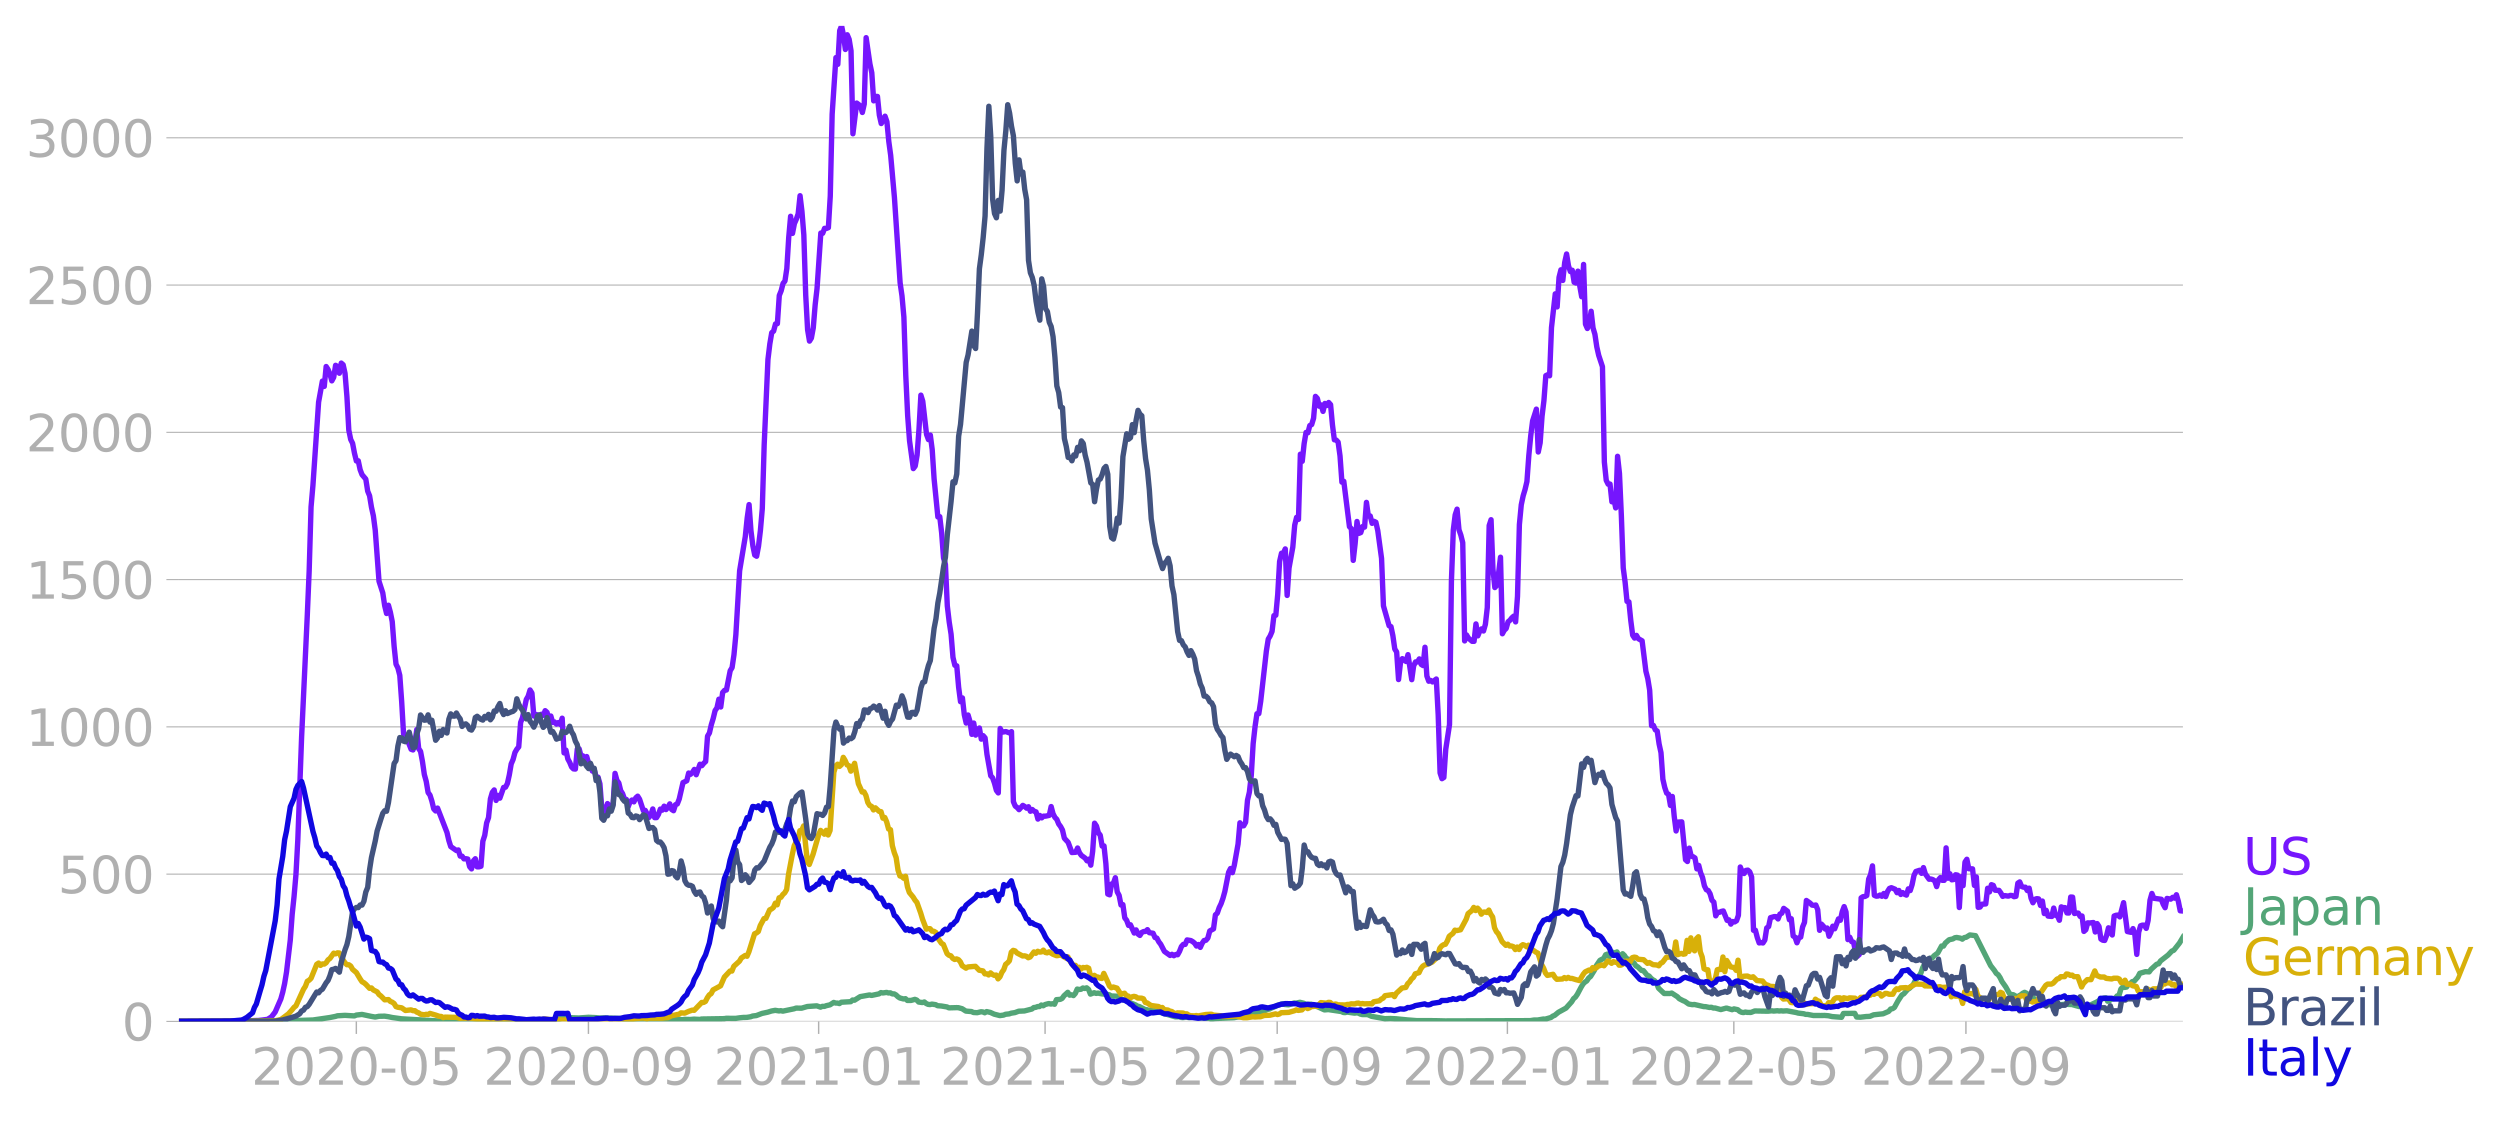 <svg xmlns="http://www.w3.org/2000/svg" xmlns:xlink="http://www.w3.org/1999/xlink" width="928.157" height="416.199" viewBox="0 0 696.117 312.149"><defs><style>*{stroke-linejoin:round;stroke-linecap:butt}</style></defs><g id="figure_1"><path id="patch_1" d="M0 312.15h696.117V0H0v312.15z" style="fill:none"/><g id="axes_1"><path id="patch_2" d="M49.83 284.4h558V7.2h-558v277.2z" style="fill:none"/><g id="matplotlib.axis_1"><g id="xtick_1"><g id="line2d_1"><defs><path id="m3fd4520342" d="M0 0v3.5" style="stroke:#b0b0b0;stroke-width:.4"/></defs><use xlink:href="#m3fd4520342" x="99.22" y="284.4" style="fill:#b0b0b0;stroke:#b0b0b0;stroke-width:.4"/></g><g id="text_1" style="fill:#b0b0b0" transform="matrix(.14 0 0 -.14 69.972 302.038)"><defs><path id="DejaVuSans-32" d="M1228 531h2203V0H469v531q359 372 979 998 621 627 780 809 303 340 423 576 121 236 121 464 0 372-261 606-261 235-680 235-297 0-627-103-329-103-704-313v638q381 153 712 231 332 78 607 78 725 0 1156-363 431-362 431-968 0-288-108-546-107-257-392-607-78-91-497-524-418-433-1181-1211z" transform="scale(.016)"/><path id="DejaVuSans-30" d="M2034 4250q-487 0-733-480-245-479-245-1442 0-959 245-1439 246-480 733-480 491 0 736 480 246 480 246 1439 0 963-246 1442-245 480-736 480zm0 500q785 0 1199-621 414-620 414-1801 0-1178-414-1799Q2819-91 2034-91q-784 0-1198 620-414 621-414 1799 0 1181 414 1801 414 621 1198 621z" transform="scale(.016)"/><path id="DejaVuSans-2d" d="M313 2009h1684v-512H313v512z" transform="scale(.016)"/><path id="DejaVuSans-35" d="M691 4666h2478v-532H1269V2991q137 47 274 70 138 23 276 23 781 0 1237-428 457-428 457-1159 0-753-469-1171Q2575-91 1722-91q-294 0-599 50Q819 9 494 109v635q281-153 581-228t634-75q541 0 856 284 316 284 316 772 0 487-316 771-315 285-856 285-253 0-505-56-251-56-513-175v2344z" transform="scale(.016)"/></defs><use xlink:href="#DejaVuSans-32"/><use xlink:href="#DejaVuSans-30" x="63.623"/><use xlink:href="#DejaVuSans-32" x="127.246"/><use xlink:href="#DejaVuSans-30" x="190.869"/><use xlink:href="#DejaVuSans-2d" x="254.492"/><use xlink:href="#DejaVuSans-30" x="290.576"/><use xlink:href="#DejaVuSans-35" x="354.199"/></g></g><g id="xtick_2"><use xlink:href="#m3fd4520342" id="line2d_2" x="163.847" y="284.4" style="fill:#b0b0b0;stroke:#b0b0b0;stroke-width:.4"/><g id="text_2" style="fill:#b0b0b0" transform="matrix(.14 0 0 -.14 134.599 302.038)"><defs><path id="DejaVuSans-39" d="M703 97v575q238-113 481-172 244-59 479-59 625 0 954 420 330 420 377 1277-181-269-460-413-278-144-615-144-700 0-1108 423-408 424-408 1159 0 718 425 1152 425 435 1131 435 810 0 1236-621 427-620 427-1801 0-1103-524-1761Q2575-91 1691-91q-238 0-482 47Q966 3 703 97zm1256 1978q425 0 673 290 249 291 249 798 0 503-249 795-248 292-673 292t-673-292q-248-292-248-795 0-507 248-798 248-290 673-290z" transform="scale(.016)"/></defs><use xlink:href="#DejaVuSans-32"/><use xlink:href="#DejaVuSans-30" x="63.623"/><use xlink:href="#DejaVuSans-32" x="127.246"/><use xlink:href="#DejaVuSans-30" x="190.869"/><use xlink:href="#DejaVuSans-2d" x="254.492"/><use xlink:href="#DejaVuSans-30" x="290.576"/><use xlink:href="#DejaVuSans-39" x="354.199"/></g></g><g id="xtick_3"><use xlink:href="#m3fd4520342" id="line2d_3" x="227.949" y="284.4" style="fill:#b0b0b0;stroke:#b0b0b0;stroke-width:.4"/><g id="text_3" style="fill:#b0b0b0" transform="matrix(.14 0 0 -.14 198.7 302.038)"><defs><path id="DejaVuSans-31" d="M794 531h1031v3560L703 3866v575l1116 225h631V531h1031V0H794v531z" transform="scale(.016)"/></defs><use xlink:href="#DejaVuSans-32"/><use xlink:href="#DejaVuSans-30" x="63.623"/><use xlink:href="#DejaVuSans-32" x="127.246"/><use xlink:href="#DejaVuSans-31" x="190.869"/><use xlink:href="#DejaVuSans-2d" x="254.492"/><use xlink:href="#DejaVuSans-30" x="290.576"/><use xlink:href="#DejaVuSans-31" x="354.199"/></g></g><g id="xtick_4"><use xlink:href="#m3fd4520342" id="line2d_4" x="290.999" y="284.4" style="fill:#b0b0b0;stroke:#b0b0b0;stroke-width:.4"/><g id="text_4" style="fill:#b0b0b0" transform="matrix(.14 0 0 -.14 261.752 302.038)"><use xlink:href="#DejaVuSans-32"/><use xlink:href="#DejaVuSans-30" x="63.623"/><use xlink:href="#DejaVuSans-32" x="127.246"/><use xlink:href="#DejaVuSans-31" x="190.869"/><use xlink:href="#DejaVuSans-2d" x="254.492"/><use xlink:href="#DejaVuSans-30" x="290.576"/><use xlink:href="#DejaVuSans-35" x="354.199"/></g></g><g id="xtick_5"><use xlink:href="#m3fd4520342" id="line2d_5" x="355.627" y="284.4" style="fill:#b0b0b0;stroke:#b0b0b0;stroke-width:.4"/><g id="text_5" style="fill:#b0b0b0" transform="matrix(.14 0 0 -.14 326.379 302.038)"><use xlink:href="#DejaVuSans-32"/><use xlink:href="#DejaVuSans-30" x="63.623"/><use xlink:href="#DejaVuSans-32" x="127.246"/><use xlink:href="#DejaVuSans-31" x="190.869"/><use xlink:href="#DejaVuSans-2d" x="254.492"/><use xlink:href="#DejaVuSans-30" x="290.576"/><use xlink:href="#DejaVuSans-39" x="354.199"/></g></g><g id="xtick_6"><use xlink:href="#m3fd4520342" id="line2d_6" x="419.728" y="284.4" style="fill:#b0b0b0;stroke:#b0b0b0;stroke-width:.4"/><g id="text_6" style="fill:#b0b0b0" transform="matrix(.14 0 0 -.14 390.48 302.038)"><use xlink:href="#DejaVuSans-32"/><use xlink:href="#DejaVuSans-30" x="63.623"/><use xlink:href="#DejaVuSans-32" x="127.246"/><use xlink:href="#DejaVuSans-32" x="190.869"/><use xlink:href="#DejaVuSans-2d" x="254.492"/><use xlink:href="#DejaVuSans-30" x="290.576"/><use xlink:href="#DejaVuSans-31" x="354.199"/></g></g><g id="xtick_7"><use xlink:href="#m3fd4520342" id="line2d_7" x="482.779" y="284.4" style="fill:#b0b0b0;stroke:#b0b0b0;stroke-width:.4"/><g id="text_7" style="fill:#b0b0b0" transform="matrix(.14 0 0 -.14 453.531 302.038)"><use xlink:href="#DejaVuSans-32"/><use xlink:href="#DejaVuSans-30" x="63.623"/><use xlink:href="#DejaVuSans-32" x="127.246"/><use xlink:href="#DejaVuSans-32" x="190.869"/><use xlink:href="#DejaVuSans-2d" x="254.492"/><use xlink:href="#DejaVuSans-30" x="290.576"/><use xlink:href="#DejaVuSans-35" x="354.199"/></g></g><g id="xtick_8"><use xlink:href="#m3fd4520342" id="line2d_8" x="547.406" y="284.4" style="fill:#b0b0b0;stroke:#b0b0b0;stroke-width:.4"/><g id="text_8" style="fill:#b0b0b0" transform="matrix(.14 0 0 -.14 518.158 302.038)"><use xlink:href="#DejaVuSans-32"/><use xlink:href="#DejaVuSans-30" x="63.623"/><use xlink:href="#DejaVuSans-32" x="127.246"/><use xlink:href="#DejaVuSans-32" x="190.869"/><use xlink:href="#DejaVuSans-2d" x="254.492"/><use xlink:href="#DejaVuSans-30" x="290.576"/><use xlink:href="#DejaVuSans-39" x="354.199"/></g></g></g><g id="matplotlib.axis_2"><g id="ytick_1"><path id="line2d_9" d="M49.83 284.4h558" clip-path="url(#p63cc6d2c87)" style="fill:none;stroke:#b0b0b0;stroke-width:.3;stroke-linecap:square"/><g id="line2d_10"><defs><path id="m61174676a4" d="M0 0h-3.5" style="stroke:#b0b0b0;stroke-width:.3"/></defs><use xlink:href="#m61174676a4" x="49.83" y="284.4" style="fill:#b0b0b0;stroke:#b0b0b0;stroke-width:.3"/></g><use xlink:href="#DejaVuSans-30" id="text_9" style="fill:#b0b0b0" transform="matrix(.14 0 0 -.14 33.922 289.719)"/></g><g id="ytick_2"><path id="line2d_11" d="M49.83 243.394h558" clip-path="url(#p63cc6d2c87)" style="fill:none;stroke:#b0b0b0;stroke-width:.3;stroke-linecap:square"/><use xlink:href="#m61174676a4" id="line2d_12" x="49.83" y="243.394" style="fill:#b0b0b0;stroke:#b0b0b0;stroke-width:.3"/><g id="text_10" style="fill:#b0b0b0" transform="matrix(.14 0 0 -.14 16.108 248.713)"><use xlink:href="#DejaVuSans-35"/><use xlink:href="#DejaVuSans-30" x="63.623"/><use xlink:href="#DejaVuSans-30" x="127.246"/></g></g><g id="ytick_3"><path id="line2d_13" d="M49.83 202.388h558" clip-path="url(#p63cc6d2c87)" style="fill:none;stroke:#b0b0b0;stroke-width:.3;stroke-linecap:square"/><use xlink:href="#m61174676a4" id="line2d_14" x="49.83" y="202.388" style="fill:#b0b0b0;stroke:#b0b0b0;stroke-width:.3"/><g id="text_11" style="fill:#b0b0b0" transform="matrix(.14 0 0 -.14 7.2 207.707)"><use xlink:href="#DejaVuSans-31"/><use xlink:href="#DejaVuSans-30" x="63.623"/><use xlink:href="#DejaVuSans-30" x="127.246"/><use xlink:href="#DejaVuSans-30" x="190.869"/></g></g><g id="ytick_4"><path id="line2d_15" d="M49.83 161.382h558" clip-path="url(#p63cc6d2c87)" style="fill:none;stroke:#b0b0b0;stroke-width:.3;stroke-linecap:square"/><use xlink:href="#m61174676a4" id="line2d_16" x="49.83" y="161.382" style="fill:#b0b0b0;stroke:#b0b0b0;stroke-width:.3"/><g id="text_12" style="fill:#b0b0b0" transform="matrix(.14 0 0 -.14 7.2 166.701)"><use xlink:href="#DejaVuSans-31"/><use xlink:href="#DejaVuSans-35" x="63.623"/><use xlink:href="#DejaVuSans-30" x="127.246"/><use xlink:href="#DejaVuSans-30" x="190.869"/></g></g><g id="ytick_5"><path id="line2d_17" d="M49.83 120.376h558" clip-path="url(#p63cc6d2c87)" style="fill:none;stroke:#b0b0b0;stroke-width:.3;stroke-linecap:square"/><use xlink:href="#m61174676a4" id="line2d_18" x="49.83" y="120.376" style="fill:#b0b0b0;stroke:#b0b0b0;stroke-width:.3"/><g id="text_13" style="fill:#b0b0b0" transform="matrix(.14 0 0 -.14 7.2 125.695)"><use xlink:href="#DejaVuSans-32"/><use xlink:href="#DejaVuSans-30" x="63.623"/><use xlink:href="#DejaVuSans-30" x="127.246"/><use xlink:href="#DejaVuSans-30" x="190.869"/></g></g><g id="ytick_6"><path id="line2d_19" d="M49.83 79.37h558" clip-path="url(#p63cc6d2c87)" style="fill:none;stroke:#b0b0b0;stroke-width:.3;stroke-linecap:square"/><use xlink:href="#m61174676a4" id="line2d_20" x="49.83" y="79.37" style="fill:#b0b0b0;stroke:#b0b0b0;stroke-width:.3"/><g id="text_14" style="fill:#b0b0b0" transform="matrix(.14 0 0 -.14 7.2 84.69)"><use xlink:href="#DejaVuSans-32"/><use xlink:href="#DejaVuSans-35" x="63.623"/><use xlink:href="#DejaVuSans-30" x="127.246"/><use xlink:href="#DejaVuSans-30" x="190.869"/></g></g><g id="ytick_7"><path id="line2d_21" d="M49.83 38.364h558" clip-path="url(#p63cc6d2c87)" style="fill:none;stroke:#b0b0b0;stroke-width:.3;stroke-linecap:square"/><use xlink:href="#m61174676a4" id="line2d_22" x="49.83" y="38.364" style="fill:#b0b0b0;stroke:#b0b0b0;stroke-width:.3"/><g id="text_15" style="fill:#b0b0b0" transform="matrix(.14 0 0 -.14 7.2 43.683)"><defs><path id="DejaVuSans-33" d="M2597 2516q453-97 707-404 255-306 255-756 0-690-475-1069Q2609-91 1734-91q-293 0-604 58T488 141v609q262-153 574-231 313-78 654-78 593 0 904 234t311 681q0 413-289 645-289 233-804 233h-544v519h569q465 0 712 186t247 536q0 359-255 551-254 193-729 193-260 0-557-57-297-56-653-174v562q360 100 674 150t592 50q719 0 1137-327 419-326 419-882 0-388-222-655t-631-370z" transform="scale(.016)"/></defs><use xlink:href="#DejaVuSans-33"/><use xlink:href="#DejaVuSans-30" x="63.623"/><use xlink:href="#DejaVuSans-30" x="127.246"/><use xlink:href="#DejaVuSans-30" x="190.869"/></g></g></g><path id="line2d_23" d="m49.83 284.4 18.39-.082 2.627-.152 1.05-.012 1.052-.117 1.576-.211 1.05-.668 1.052-1.37 1.576-3.633.525-1.874.526-2.414.525-3.198 1.051-8.916.525-7.147.526-5.002.525-6.093.526-9.794 1.05-28.54 1.577-33.754.525-12.372.526-17.89.525-6.034 1.576-23.163 1.051-5.834.526 1.464.525-5.53.525.809.526 1.288.525 1.887.526-.984.525-3.34.526.34.525 1.863.525-2.823.526.468.525 2.39.526 6.467.525 9.362.526 2.577.525 1.066.525 2.765.526 2.156.525-.047.526 2.484.525 1.37 1.05 1.242.526 3.351.526 1.3.525 3.187.526 2.367.525 4.03 1.05 14.212 1.052 3.257.525 3.538.526 2.18.525-2.297.525 1.921.526 2.637.525 6.877.526 4.967.525 1.067.526 2.062.525 7.287.525 9.08.526.21 1.576 3.996.526.187.525-1.956.525-3.726.526 5.296.525.796.526 2.8.525 3.632.526 1.91.525 3.105.525.726.526 1.664.525 2.19.526.551.525-.796 2.627 6.795.526 2.25.525 1.675 1.576 1.101.526-.164.525 1.71.526.024.525.75.525-.047.526.094.525 2.12.526.621.525-2.237.526-.586.525 2.25h.525l.526-.165.525-6.97.526-1.641.525-3.445.525-1.476.526-5.225.525-1.804.526-.68.525 2.917.526-1.394.525.762 1.05-2.988.526-.07.526-1.031.525-2.355.526-3.081.525-1.23.525-1.957.526-.914.525-.656.526-6.795.525-1.36 1.051-5.037.525-.914.526-1.734.525.867.526 6.397.525-.457.526.14.525 1.266.525-1.453.526.316.525-1.312.526.469.525 2.038.525-1.019.526 1.804.525-.14.526.597.525-.445.526.55.525-1.757.525 9.654.526-.773.525 2.449.526.972.525 1.277.526.527.525.047.525-5.541.526-.082.525 2.026.526-.082.525.774.526-.574.525 1.827 1.05 2.215.526-.34.526 1.98.525.047.525 1.863.526 6.959.525-.539.526 1.324.525-2.238 1.051 1.148.525-1.148.526-8.412.525 1.957.526.69.525 2.157.526.831.525 1.512.525.105.526 1.992.525-1.383.526-.445.525.516.526-1.125.525-.457.525.844 1.051 3.198.526-.094 1.05 1.957.526-.762.525-1.581.526 2.413.525-.011.526-.903.525-1.464.525.293.526-1.102.525.938.526-.61.525-.972.526 1.558.525.34.525-1.664.526-.222.525-1.36 1.051-4.58 1.051-.516.525-2.144.526.352.525-.54.526-.82.525 1.477 1.05-2.917.526.386.526-.668.525-.48.526-7.065.525-.89.525-2.296.526-1.734.525-2.191.526-.773.525-2.402.526 2.167.525-4.03.525-.598.526-.105 1.05-5.366.526-.867.526-3.585.525-5.589 1.05-17.808 1.577-9.501.526-5.167.525-3.738.525 7.276.526 4.17.525 2.602.526.328.525-2.789.526-4.381.525-6.08.525-17.75 1.051-23.784.526-4.358.525-3.093.525-.457.526-1.992.525-.082.526-7.838.525-1.312.526-2.062.525-.633.525-3.526.526-8.623.525-5.893.526 4.756.525-2.706.526-1.207.525-1.535.525-5.038.526 4.359.525 6.56.526 16.766.525 9.654.526 3.14.525-.843.525-2.847.526-6.386.525-4.592 1.051-15.419.525.059.526-1.37.525.023.526-.211.525-8.775.526-22.823 1.05-15.746.526 1.862.525-9.384.526-1.324.525 2.624.526 3.949.525-4.09.525 1.254.526 3.234.525 23.08 1.051-8.552 1.051.785.525 1.827.526-2.354.525-18.465 1.051 7.276.526 2.507.525 7.803.525-1.23.526.011.525 5.19.526 2.344.525-.89.525-1.149.526 1.523.525 5.495.526 3.878 1.05 11.798 1.577 23.701.525 3.644.526 5.893.525 16.262.526 11.177.525 7.041 1.05 7.71.526-.692.526-3.081.525-7.194.526-9.478.525 1.699 1.05 9.22.526 1.453.526-1.253.525 4.042.525 8.13 1.051 10.615.526-.07.525 4.499.526 7.006.525 1.78.525 11.553.526 4.475.525 3.41.526 6.467.525 2.19.526.153.525 5.975.525 4.007.526-1.043.525 4.687.526 2.308.525-2.238.526 1.78.525 3.598.525-3.14.526 3.35.525-1.558.526-.41.525 3.093.526-.96.525.62.525 4.581 1.051 5.964.526.574.525 1.511.525 1.992.526.691.525-17.937.526 1.031 1.05-.176 1.051.399.526-.375.525 19.507.526 1.23.525.387.526.597 1.05-1.183.526.316.525.457.526-.398.525 1.253.526-.48.525.48.525.176.526 2.004.525-1.008.526.668.525-.48.525.011 1.051-.222.526-2.45.525 1.993.526 1.03.525.54.525 1.288.526.703.525.984.526 2.285 1.05 1.137 1.051 2.835 1.051-.07.526-1.184.525 1.312.526.738 1.05.762.526.75.525-.457.526 1.664.525-3.878.526-7.803.525.785.525 1.874.526.668.525 3.046.526-.047.525 4.98.525 8.423.526.211.525-2.999.526-.246.525-1.511.526 3.925.525.995.525 2.672.526-.106.525 3.702.526.668.525 1.418.526-.176 1.05 2.296.526-.867.525 1.149.526.386.525-.832.526-.246.525-.035.525-.492.526.844 1.05.152.526 1.183.525.176.526 1.008.525.68 1.051 2.014 1.576 1.125.526-.316.525.386.526-.328.525.059.526-.95.525-1.335.525-.597h.526l.525-1.242 1.051.176.526.304.525.434.525.785.526-.422.525.797.526-1.16.525-.75.526-.082.525-.61.525-1.968 1.051-.585.526-3.902.525-.468.525-1.535.526-1.09.525-1.5.526-1.91 1.05-5.342.526-1.054.525 1.148.526-2.039 1.05-5.916.526-5.928.526.867.525-.047.525-.961.526-6.14.525-2.249.526-4.674.525-8.846.526-4.721.525-3.597.525-.035.526-3.457 1.576-14 .525-3.292.526-.88.525-1.241.526-4.417.525-.105.526-5.753.525-9.197.525-2.308.526-.012.525-1.195.526 12.946.525-7.638 1.051-5.811.525-6.105.526-2.179.525.563.526-18.148.525 1.968.526-4.92.525-3.106.525.082.526-2.003.525-.281.526-1.758.525-6.08.526.562.525 2.168.525-.352.526 1.793.525-2.203.526.563.525-.832.525.597.526 5.647.525 4.136.526.082.525.574.526 3.831.525 7.311.525-.234 1.577 12.63.525.574.526 8.81.525-4.628.525-6.198.526 3.304.525-.222.526-1.687.525.164.526-6.878.525 3.785h.525l.526 2.05.525-.562.526.257.525 2.344 1.05 7.72.526 13.216 1.577 5.53.525.258.525 2.507.526 3.714.525.843.526 7.663.525-4.57.526-1.241.525.316.525.469.526-1.898 1.05 6.959.526-3.855.526-1.09.525.012.525-.843.526 1.523.525.328.526-5.096.525 8.002.526 1.452.525-.21.525.41 1.051-.809.526 9.97.525 16.168.525 1.606.526-.34.525-7.827 1.051-6.9.526-39.846.525-14.317.525-4.23.526-1.581.525 5.729.526 1.5.525 2.108.526 27.345.525-1.663.525.878 1.051.903h.526l.525-4.84.526 3.317.525-1.301.525-.644.526.585.525-1.85.526-4.652.525-22.858.525-1.617.526 13.767.525 5.12.526-.586.525-3.445.526-4.417.525 21.312.525-.973.526-.492.525-1.863.526-.421.525-.68.526-.469.525 1.594.525-7.088.526-20.011.525-5.507.526-2.495.525-1.758.526-2.237.525-7.23.525-5.447.526-4.183 1.05-3.28.526 11.927.526-2.554.525-7.393.525-4.347.526-6.96.525-.257.526.293.525-13.403 1.05-9.408.526 3.632.526-8.213.525-2.109.526 2.953.525-5.003.525-2.355.526 3.269.525 1.617.526-.364.525 3.34.526.222.525-3.304.525 4.171.526 2.952.525-8.997.526 16.625.525 1.206.526-1.359.525-3.433.525 4.617.526 1.792.525 3.503.526 2.343 1.05 3.187.526 26.549.525 5.084.526 1.066.525-.035.526 4.944.525-.89.525 2.59.526-14.365.525 4.745.526 11.716.525 14.61.526 4.019.525 5.307.525.129.526 5.202.525 4.089.526.796.525-.75.526.914 1.05.598 1.051 8.47.526 2.05.525 3.223.526 9.888.525-.07.525 1.23.526.328.525 3.597.526 2.437.525 7.393.525 2.296.526 1.57.525.316.526 3.105.525-2.496.526 5.53.525 4.077.525-2.46 1.051-.07 1.051 10.556.526.48.525-3.714.525 2.226.526.153.525.351.526 3.035.525-.961.526 2.074.525 1.277.525 2.343.526 1.066.525.223.526.913.525 1.805.525.527.526 3.808.525-.985h.526l.525-.246.526-.117 1.05 2.601.526-.129.525 1.184.526-.715.525.105.526-.328.525-1.511.525-13.45.526 1.312.525.492.526-.855.525-.082.526.469.525 1.43.525 14.855.526-.024.525 2.04.526 1.499.525-.082.526.093.525-.82.525-3.362.526-.387.525-2.472 1.051-.304.525.023.526.633.525-1.36.526-.245.525-1.336 1.051.785.525 2.378.526-.281.525 4.804.526.34.525 1.546.526-1.37.525-.2.525-2.835.526-1.266.525-6.104 1.051.738.526.551.525.059.525-.082.526 1.3.525 5.74.526-1.71.525.563.525.796.526-.292.525 2.296.526-1.078.525-1.722.526.726 1.05-2.753.526.375.525-2.39.526-1.406.525 1.5.526 7.685.525-.656.525 1.219.526.175.525 2.578.526 1.335.525-.48.526-15.793.525-.34.525-.047.526-.28.525-4.582.526-1.218.525-2.437.526 8.19.525.245.525-.047.526-.27.525.34.526-.773.525.867.525-1.44.526-.832.525-.211 1.051.433.526.96.525-.62.525 1.113.526-.516.525.469.526.223.525-1.734.526.468.525-1.652.525-2.577.526-1.078 1.05-.34.526.855.526-1.593.525 1.758 1.05 1.476.526-.059.526.176.525.351.525 1.582.526-1.91.525-.609.526.773h.525l.526-9.033.525 8.448.525-1.242.526 1.687.525-.082.526-1.324.525.094.526 9.02.525-8.575.525 2.495.526-6.572.525-.774.526 2.625 1.05.047.526 4.604.525-2.367.526 8.471.525-.082.526-.785 1.05-.082.526-4.358.525 1.007.526-2.003.525.199.526 1.347 1.05.035.526.727.525.949.526-.223 1.05.153.526-.211.525.047.526.316.525-.106.526-3.655.525-.351.526 1.265.525.199.525.012.526.925.525-.656.526 2.789.525 1.265.526-.949.525-.188.525.07.526 1.828.525-1.23.526 3.48.525-.902.525 1.605 1.051.105.526-2.331.525 2.015.526.152.525 1.219.525-3.726.526.223.525-.012.526 1.476.525.024.526-4.452.525.035.525 4.557.526-.14.525.035.526.914.525-.118.526 4.289.525-.47.525-1.909.526.035 1.05-.129.526 2.637.526-2.332.525.797.525 3.503.526.328.525.058.526-1.382.525-2.132.525 1.206.526.785.525-5.284.526-.199.525-.058.526.504 1.05-3.96 1.051 8.037 1.051.222.526-1.03.525 1.792.525 5.377.526-6.162.525-1.804.526-.176h.525l.526.902.525-2.214.525-5.624.526-1.875.525 1.324 2.102.293.525 1.406.526.937.525-2.577 1.051.187.525-.492.526.223.525-.95.526 1.817.525 2.648 1.051.093h0" clip-path="url(#p63cc6d2c87)" style="fill:none;stroke:#7516fd;stroke-width:1.5;stroke-linecap:square"/><path id="line2d_24" d="m49.83 284.4 22.593-.094 2.627-.14 2.627.07 2.102.012 7.356-.235 3.153-.457 1.576-.234 1.576-.316.526-.164 2.101-.117 2.627.152.526-.234 1.576-.176 2.627.55 1.051.176 1.05-.21 1.577-.036 1.051.153 1.05.222 2.628.363 9.983.574 2.627-.035.526-.175 2.101.035 1.051-.047.526.222 2.101.036 3.153.058 2.627-.023 8.932-.082 1.576-.059 1.051.035 3.678-.246 2.627-.082 2.102-.363 1.05-.105 1.052-.059 2.627.082 2.627-.187 2.102.093 1.05.106 1.577-.047.525.094 1.051-.024 2.102.094.525-.012 1.051.129 1.05.094.526.082h1.051l2.102-.047 2.627-.012 1.05.082 4.73.14 1.05-.14 1.577.012.525.023.526-.093 1.576.035 1.05-.094 1.577.082.525-.117 6.305-.106.526-.093 2.627.023 1.05-.152 1.052-.106 1.05-.023 1.051-.176.526-.199 1.05-.129 1.577-.597 1.576-.34 1.051-.328 1.05-.188 1.052.164.525-.07.526.129 3.152-.656.526-.188 1.576.012 1.576-.457 2.627-.187 1.051.363.525-.234.526.035.525-.2 1.051-.245 1.051-.668.525.176h.526l.525.14.526-.375 2.627-.152.525-.469.526.059 1.576-.996 2.627-.469.526.141 2.101-.445.526-.352.525.106 1.05-.153.526.153.526-.035.525.292.526-.011.525.304.525.504.526.34 1.05.281.526-.082.526.492 1.05-.012 1.051-.292.526.199.525.55 1.05.141.526-.164.526.433.525.235.526.058.525-.129 1.05.153.526.293 1.051.082 1.576.257.526.258 2.102-.058.525.011 1.05.281 1.052.668 1.576.13.525.257 1.051.059 1.051-.258.526.047.525.234.525-.328 1.051.234 1.051.48 1.576.399 1.051-.14.526-.223 1.05-.117.526-.188 1.05-.164 1.052-.387 1.576-.07 1.05-.27 1.052-.269.525-.41.525-.058.526-.211.525-.012.526-.422.525.2.525-.34 1.051-.282.526.153.525-.106.526.153.525-1.277 1.05-.082.526-.258.526-.738 1.05-.961.526.785.525-.094.526.211.525-.597.526-1.207.525.105.526-.047.525-.363.525.13.526-.177.525.434.526 1.312 1.05-.387.526.2.525-.094 1.051.21 1.576.165.526.105.525.317 1.577.07.525.199.525.469.526.27 1.05.315.526.176.526.375 1.576.644.525.317.526.14 1.576.809.525.058.526.2.525-.012.526.117.525-.035 5.78 1.71 1.05-.023.526.187.525.047 1.051-.129.526.118 2.101-.164h.526l.525.187 2.627.21.526.13 1.05-.106 5.255-.222 2.627-.469.525-.012.526-.175.525-.328 3.153-.703.525.058 1.051-.457.525-.246.526-.093.525-.293 1.051-.422.526-.305 1.576-.445.525.21 1.051.095 1.576-.528.526.047 1.05-.222 1.052.257.525.293.525.047 1.051-.082.526.305.525.094 2.627 1.206 1.051-.093 3.678.55.525.258.526.035.525-.14 2.102.292.525-.082.526.07.525.27.526.129h1.05l.526.035 1.05.469 1.577.281 2.102.375 1.576-.059 1.576.082 3.153.317 2.627.199 1.576-.012 3.678.024 2.627.07 23.644-.082 1.051-.164 1.051-.012 1.576-.27.526.024 1.576-.445.525-.387.526-.222 1.05-.856 2.102-1.16 1.577-1.757.525-.867.526-.445.525-.762 1.05-1.98.526-.867.526-.55.525-.34.526-.808.525-.422 1.05-1.699.526-1.254 1.051-1.558 1.05-.539.526-1.007.526-.188.525.762.526-.797.525-.445.525.176.526-.293.525.984.526.129.525-.61.526.516.525.843.525.141.526.914.525-.129.526.258.525.82.526.293 1.05.996.526.047 1.05 1.3.526.2.526.62.525.434.525.28.526.68.525 1.371 1.576 1.488 1.577.012.525-.13 1.576 1.02.526.54 1.05.55.526.21 1.051.739 1.05.175.526-.058 2.627.597.526.012 1.05.223.526-.059.525.211h.526l1.576.434 1.576-.422 1.577.457.525-.223 1.051.223.525.468.526.246.525.094.526-.152.525.093 1.051.012 1.05-.41 3.679.07 1.05-.117.526.082 1.05-.093.526.082.526-.07.525.07 1.051-.07 2.627.491.526.153 1.576.187.525.176h.526l1.576.304h1.05l1.052.012 1.05-.023 1.051.082 1.051.234 2.627.2.526-1.067 3.152-.035.526 1.031 1.05.047 1.577-.188 1.05-.046 1.052-.434 1.576-.176 1.05-.105 1.577-.68.525-.644.526-.094.525-.34 1.051-1.91 1.05-1.593.526-.304 1.051-1.207.526-.328 1.05-1.02.526-1.077.525-.598 1.051-1.476.526-1.582.525-.96.525-.528.526.047.525-1.218.526-.012.525-.632 1.05-.785 1.052-1.934.525.024.526-.855 1.05-.914 1.051-.235.526-.316.525-.082 1.051.188.525.28.526-.433.525-.082 1.051-.656 1.576.2 4.204 8.341 1.05 1.347.526.82.525.375.526.797.525 1.09 1.051 1.488 1.051 1.874.525.27.526.035 1.05.609 1.052-.574.525-.434.525-.257.526.246.525.468.526.258 1.576 1.125.525.164.526.035.525.445 1.051.387 1.576.422.526.351.525-.34.526-.164.525.082 1.576-.14.526-.176.525.21 1.051.013 1.576.445.526.14.525-.164 1.576-.105.526-.164.525-.047 1.577-.75 1.05-.62 1.051-.516.526-.07.525.937.525-.164.526-.469 1.05-.2.526-.643.526-.106.525-1.804.525-.574.526.117.525-.094.526-.738.525-.234.526-.54.525-.105 1.05-1.195.526-1.019 1.577-.457 1.05.059.526-.715 1.576-1.43.525-.116.526-.785 2.102-1.64 1.05-1.114.526-.199 1.576-1.992 1.051-1.745h0" clip-path="url(#p63cc6d2c87)" style="fill:none;stroke:#53a577;stroke-width:1.5;stroke-linecap:square"/><path id="line2d_25" d="m49.83 284.4 24.17-.094 1.05-.023 1.577-.059 1.576-.328 2.102-1.581 1.05-1.172.526-.656.525-.41 2.102-4.628.525-.808.526-1.406.525-.305.526-.527 1.576-3.89.525-.351.526.644.525-.398.526.035.525-.363.525-.809.526-.386 1.05-1.477.526.188.526-.281.525.047.525 1.171 1.051 1.582.526.515h.525l.526.363.525.926 1.05.89 1.052 1.77.525.785.526.28.525.434 1.05 1.125.526-.105.526.562 1.05.515.526.75.525.399 1.051 1.077 1.051-.07.525.516.526.21.525.375.526.867.525.176 1.051.152 1.05.739 1.577-.164.526.234.525-.012.525.398.526.211.525.375 1.051.153.526-.13.525.06.525-.305 1.577.457 1.05.363.526.023.525.328.526-.14 3.152.07 1.051.281.526-.058 1.05.011 1.577.047 3.678.234h1.05l2.102.082 1.051.165 3.678.082 1.576-.13 3.678.13 1.577-.2 1.576-.082.525-.093 2.102.222.525-.07 1.051.082 6.305.082.526.07 2.627-.164 5.254.14 5.254-.198 1.051-.282 2.627-.164 1.051.164.526-.117h1.576l2.101-.023 1.051-.117.526-.012 1.05-.516 1.577-.351.525-.07.526-.399 1.05.082 1.051-.48 1.051-.363.526.058 2.101-2.19h.526l.525-.293.526-1.043.525-.773.525-.34.526-1.043 2.102-1.148 1.05-2.425 1.577-1.687.525.011.526-1.323 1.576-1.43.525-.89 1.051-.692.526.211.525-1.23 1.576-5.026.526-.234.525-.41.526-1.629 1.05-1.956.526-.07 1.05-2.356.526-.257.525-.41.526-1.207.525.457.526-1.945.525-.152.526-.774.525-.48.525-.902.526-4.241 1.05-5.542.526-2.413.526-1.031.525-.446.525-2.706.526-.117.525-1.219 1.051 10.111.526.621 1.05-2.847 1.577-5.506.525-1.125 1.05 1.054.526-1.078.526 1.29.525-1.243 1.051-16.191.525-1.793.526-.48.525.62.526-.48.525-2.038.526.879.525 1.206.525.235.526 1.511 1.05-2.18 1.052 5.683 1.05 2.308.526-.035.525 1.008.526 1.944.525.844.526.234.525.996.525-.586 1.051.985.526.082.525 1.816.525-.188.526 1.23.525 1.969.526.199.525 4.452.526 1.898.525 1.406.525 3.503.526 1.617.525.152.526.492.525-.55.526 2.963.525 1.547 1.05 1.277.526.855.526.633 1.05 2.94.526 1.746 1.05 2.754.526-.141.526.023.525.668.525.047.526.305.525 1.523 1.051 1.523.526.304 1.05 2.59.526.445.525.14.526.715.525.305.526-.153.525.2.525.597.526 1.101 1.05.68.526-.34 2.102-.175 1.05 1.09 1.052.187.525.82.525-.012.526.316.525-.574.526.434.525.257.525-.082.526 1.055.525-.574.526-1.23.525-.75.526-1.476.525-.422.525-.574.526-2.39.525-.516.526.152.525.575 1.576.831.526-.035.525.13.526.397.525-.21 1.05-1.406.526.375.526-.551.525.223.526-.06.525-.48.525.633.526.117.525-.28 1.051.655 1.051.422.525-.07.526-.2 1.576.926.526-.328.525 1.101 1.05 1.371.526-.117.526.726.525-.187.526.48.525-.421.525.082.526-.13.525.247.526 2.202.525.164.526-.375.525.399.525.082.526.304.525.082.526-1.405 1.05 2.272.526 1.242.525.48.526-.21 1.05.316 1.051 1.687 1.051-.27.526.657.525.14.526.551.525-.351.525-.13.526.13.525.351 1.051.023.526.188.525 1.008.525.14 1.051.703 2.102.293.525.351.526-.082.525.61 1.051.093.525.305.526.094.525.375.526.234.525-.223 1.576.059.526.234.525-.011.526.363.525.152 1.051.047.525-.094.526.106 2.102-.387 1.576-.094.525.246 2.102.188.525.222 1.577-.035 2.101-.082 2.102.445 1.05-.011 1.577-.258.526.07 1.05-.07h.526l1.05-.363 1.577-.059 1.576-.386.526.187.525-.14.525-.364 2.102-.094 1.576-.456.526-.246.525.152 1.051-.152.526-.563.525-.21.525.41.526-.212.525-.351.526-.012.525-.152.526.14 1.05-1.077 1.051.129.526.035.525-.235.525.047.526.563 1.05-.141.526.223 2.102.046.525-.152.526.012.525-.176 1.051.024.525-.188.526-.047.525.246.526-.117.525.082 1.576-.035.526.059.525-.598 1.576-.281.526-.469.525-.258.526-.69 2.101-.294.526.551.525-.937 1.577-1.453 1.05-.164.526-1.031.525-.492.526-.82.525-.434.526-1.007 1.05-.328.526-1.125.525-.68.526-.34.525-.117 1.576-.69 1.051-.997.526-1.019.525-1.828.525-.644.526-.34.525-.129.526-.925.525-1.3 1.051-.82.525-.88.526.118 1.05-.223 1.577-2.952.525-1.547 1.051-.855.526-.867.525.867.526-.668.525.55.525 1.125.526-.562.525-.035.526.129.525-.668.525 1.136.526.785.525 3.011.526 1.078.525.586 1.051 2.18 1.05 1.042.526-.316.526.492.525.011.526.188.525.797.525-.703.526.69.525-.983.526-.364.525.188.526.398.525-.445.525 1.488.526-.258 1.05.738.526.258 1.05 3.21.526.961.526 1.36.525.655 1.576-.304.526.855.525.539 1.577-.094.525-.387.525.305.526-.351.525.28h.526l1.05.329 1.051.27 1.051-1.758.526-.656 1.05-.504.526.082.525-.773.526.293.525-.27.526-.445 1.05-.316.526.234 1.05-1.347.526.21.526.446.525-.469.525.187.526-.023.525.832.526-.024.525-.28.526-.762.525-.059 1.05.07.526-1.042.526-.153.525.094.526.492 1.576.14 1.05 1.008.526-.222 1.05.597 1.052.082.525.223.526-.703.525-.258 1.05-1.394 1.052-.082.525-.504.526-.222.525-3.468.525 3.526 1.051-.351.526.234.525-.105.526-3.75.525 3.07.525-3.772.526 2.999.525.609.526-3.386.525-.527.526 4.194.525 1.43.525 3.28.526.27.525.023.526 3.304.525.152.525-.164.526-.902.525-2.402.526-.129.525.059.526-3.48.525 4.077.525-3.104 1.051 1.757 1.051.234.526.75.525-2.823.525 4.756h.526l.525-.293 1.051-.058.526.258.525.117.525-.164 1.051 1.054 1.577.13.525.667.525.375.526.152.525.281 1.051.059.525.656.526.187.525.34.526 1.746.525.55 1.051-.093.525.27.526.784.525.059.526-1.043 1.05.094.526.023.525 1.57.526-.632.525.48.526-.176 1.576-.058.525-1.23.526.386.525.2.526 1.018.525.223 1.05.012.526-.879.526.094.525-.293.526-.832.525-.305h1.05l.526.809.526-.832 1.05.246.526-.223 1.576.094.526.621.525-.293.526-.55 1.576-.07.525-.739.526.211.525-.433.526.187.525-.351 1.05.093.526.738 1.051-.75.525.024.526.21h1.05l.526-.995.526-.527.525.234.525-.468 1.577-.094.525.187 1.576-.89.526-.281 2.102.058.525.457 1.576.024h.526l1.05.597.526-.363.525-.024.526.188 1.576-.07.525.527.526 2.156.525-.434.526.234h1.05l.526.317.525 1.722.526-3.175.525.68.526-.223h1.05l.526.234.525-1.406.526 1.805 1.05.785 1.577.105.525.129.526-1.324 1.05-.047h1.051l.526-.656.525.223.526 1.452.525.282 1.576-.024.526.328.525-.562.526.14.525-.55.526-.305h1.05l.526 1.383.525.117.526-.035.525.27.526-.153h1.05l.526-2.168 1.576-2.32.525-.363h1.051l.526-.28 1.05-1.126.526-.152.525-.515h1.051l.526-.75.525.07.526.316.525-.07.525.434h1.051l1.051 2.87.526-.996 1.05-1.043h1.051l1.051-2.425.526 1.242 1.05.457h1.051l.526.363 1.576.176.525-.21h1.051l.526.233.525.985.525-.012.526-.656.525 1.125h1.051l.526.433 1.05.187.526 1.266.525.21h1.051l.526-.304.525-.457.525.316.526-.011.525-.363h1.051l1.05-.41.526-1.196.526.282.525-.317h1.051l.525.528.526-.13.525.575.526-.516.525-.117h1.051" clip-path="url(#p63cc6d2c87)" style="fill:none;stroke:#d8b009;stroke-width:1.5;stroke-linecap:square"/><path id="line2d_26" d="m49.83 284.4 26.797-.07 2.101-.328 2.627-.727 1.051-.34 1.051-.656.526-.773.525-.234.525-.785.526-.188.525-.644 1.577-2.59.525-.843.525.223.526-.68.525-.316 1.051-1.793.525-.667.526-1.29.525-1.71.526-.105.525-.234 1.051 1.042.525-2.776 1.051-3.468.526-1.418.525-2.25 1.051-6.924.525-.796.526-.387.525.047.526-.715.525.012.526-1.066.525-2.578.525-1.277.526-4.932.525-3.398 1.051-4.58.525-2.777 1.051-3.351.526-1.594.525-.714.526.129.525-2.402 1.576-10.884.526-.797.525-4.054.526-2.366.525.093.525.89.526.177 1.05-2.66 1.052 4.323.525-.164.525-3.643.526-1.559.525-3.749 1.051 1.453.526-.059.525-1.429.525 2.015.526-.515 1.05 5.565.526-.656.525-1.851.526 1.16.525-1.629.526.62.525.34.526-3.854.525-1.464.525.597.526.024.525-.867.526.949.525.69.526 2.098.525-.574.525-.129.526.469.525 1.042.526.211.525-.925.526-2.578.525-.34 1.05.856.526.199.526-1.02.525.434.525-.996.526 1.5.525-.691.526-1.758.525.07.526-1.253.525-.902.525 2.05.526 1.031.525-1.066.526.785 1.05-.457.526-.164.525-.492.526-2.988.525 1.488.526.973.525.69 1.051 2.438.525-1.195.526 1.85.525.669.526.972.525-1.171.526-1.957.525-.281.525 2.132.526 1.336.525-.527.526-2.191 1.05 4.053.526-.187.525.914.526 1.218.525-.21.526-.083.525-1.85.525.245.526.059.525-.516.526-1.23.525 1.547.526.855.525 1.746.525.984 1.051 5.319.526-.809.525.633.526.89.525.621.525-1.464.526 1.382h.525l.526 3.433.525-.668.525 3.831.526 7.323.525.55.526-1.253.525.012.526-1.91.525.621.525-1.617.526-6.526.525 2.285.526 1.23.525.234.526 1.008.525.633.525-.094.526 3.374.525.352.526.867.525.07.526-.48.525.14.525.879 1.051-1.336.526.258 1.05 3.538.526-.222.525-.024.526.563.525 3.01.526.446h.525l.525.632.526.938.525 2.331.526 5.062.525-.082.526-.926.525.129.525 1.394.526.504.525-1.547.526-3.163.525 1.886.526 3.62.525.938.525.328.526.023.525.281.526 1.43.525.785.526-.54.525-.116.525 1.113.526.351.525 1.605.526 2.789.525-1.336.525-.61.526 3.539.525.75.526.152.525-.246.526 1.055.525.515 1.05-7.44.526-5.928.526.586.525-.832.526-5.624.525-2.108.525 3.315.526.738.525 4.417.526-.445.525-1.148.526.597.525 1.535 1.05-1.242.526-2.19.526-.645.525.047 1.576-1.933 1.051-2.601.526-1.254.525-.867.525-1.324.526-2.038.525-.094.526.2.525-.352.526.527.525-1.031.525-1.594.526-1.03.525-3.422.526-1.827.525.21.526-1.452 1.05-.973.526-.28 1.05 7.45.526 4.253.526.961.525.27.525-.961 1.051-5.952.526.153.525.035.525.304.526-.69.525-1.606.526-.164.525-5.881 1.051-15.56.525-2.096.526 1.241.525.739.526-.387.525 4.265.526-.633.525-.059.525-.714.526.175.525-.41.526-1.534.525-2.262.526.75.525-1.535.525-.515.526-2.507.525.058.526.691.525-1.066.526-.187.525-.55.525.316.526.784.525-1.241 1.051 3.503.525-1.922.526 2.988.525.925.526-1.148.525-.632 1.051-3.843.525.363.526-1.031.525-1.922.526 1.29.525 2.612.526 2.015.525.035.525-1.3.526-.07.525.55.526-1.172 1.05-6.139.526-1.593.525-.14.526-2.59.525-1.956.526-1.371 1.05-8.951.526-2.73.525-4.347.526-2.788 1.05-7.252.526-2.695.525-6.245 1.051-9.314.526-5.46.525.329.526-2.484.525-10.533.525-3.28 1.577-17.281.525-2.074 1.051-6.631.525 4.03.526.82.525-10.005.526-12.197.525-3.925.526-4.803.525-5.952.525-18.84.526-11.727.525 8.307.526 17.574.525 3.983.525 1.184.526-4.84.525 2.977.526-5.776.525-11.142.526-5.495.525-7.205.525 2.355.526 3.643.525 2.648.526 7.698.525 4.862.526-5.847.525 3.925.525-.527.526 4.804.525 2.905.526 16.871.525 3.456.526 1.3.525 2.203.525 4.406.526 3.116.525 2.168.526-11.494.525 2.12.525 6.163.526.797.525 2.988.526 1.195.525 2.823.526 5.811.525 7.909.525 1.85.526 4.031.525.164.526 8.6.525 2.226.526 3.034.525-.012.525.95.526-1.63.525.305.526-2.413.525.949.526-2.742.525.715.525 3.222.526 2.015 1.05 5.74.526.434.526 4.804.525-3.515.525-2.519.526-.28.525-1.22.526-1.757.525-.527.525 2.19.526 14.47.525 3.175.526.387.525-2.144.526-3.68.525 1.36.525-6.924.526-11.552 1.05-6.374.526 1.512.526-.434.525-3.632.525 2.238.526-3.503.525-2.706.526 1.042.525.457.526 6.819.525 5.12.525 3.233.526 5.484.525 8.06 1.051 6.76 1.576 5.53.526 1.547.525-1.395.526-.585.525-.879.525 2.097.526 5.612.525 2.402 1.051 10.333.526 2.414.525.082.525 1.171.526.575.525 1.382.526.972.525-1.323.526.984.525 1.335.525 3.28.526 1.594.525 2.086.526 1.148.525 2.226.526.023.525.504.525 1.054.526.317.525 1.054.526 4.757.525 1.546.525.75.526.95.525.608.526 3.527.525 2.519.526-.867.525-.586 1.05.727.526-.364.526.317.525 1.288.526.785.525 1.02h.525l.526 1.101.525 2.039.526.644 1.05-.106.526 3.527.525.656.526-.035.525 2.753.526 1.207.525 1.78.525.891.526-.21.525.644.526 1.16.525-.258.526 2.226 1.05 1.956.526-.105.525.082.526 1.148 1.05 11.74.526-.493.525 1.219 1.051-.691.526-.75.525-4.112.526-6.468.525 1.887.525-.024.526.973.525.597.526.223.525.058.526 1.594.525.398.525-.492.526.539.525-.211.526.832.525-1.687.525-.188.526.246.525 2.226.526 1.008.525.469.526-.118 1.576 4.968.525-1.64.526.445.525.879.526-.036.525 5.964.525 4.265.526-1.688.525 1.442.526-.575.525.27.526.058 1.05-4.65.526 1.241.525.703.526 1.347.525.106.525-.059.526-.28.525-.423.526 1.09.525.457.526 1.57.525-.164.525 1.218 1.051 5.811.526-.714.525.304.526-1.019.525.738.525-.2.526-.655.525-.926.526 2.273.525-2.8 1.051.012.525.586.526.761.525-1.265.526-.375.525 4.487.526 1.172.525-.364.525-.656.526-1.78.525 1.241.526-.187.525-.785.525-.234 1.051.28.526-.362.525.035 1.051 1.91.525.949.526.105.525-.164.526.762.525.328.526-.047.525.07.525 1.09.526-.13.525 1.02.526 1.734.525-.68.526.903.525.351.525-.996.526.317.525-.446.526.492.525 1.781.525-.035.526.41.525 1.254 1.051.316.526-1.289.525.34.525-.328.526.914.525-.024.526.141 1.05-.082.526 1.37.525 1.805 1.051-1.933.526-3.28.525-.504.526.468.525-1.57.525-2.214 1.051-1.406.526 2.578.525-.422 2.102-8.201.525-1.71.526-.997.525-1.347.525-1.968 1.051-6.89 1.051-8.962.526-1.183.525-2.027.525-3.21 1.051-8.014.526-2.156 1.05-3.151.526.082 1.05-8.94.526.973.526-1.933.525-.575.526 1.078.525-.539 1.05 6.21.526-1.676.526-.644.525.281.525-.82.526 1.781.525 1.265.526.48.525.832.526 4.581 1.05 3.644.526 1.02 1.576 19.178.526 1.113.525-.07 1.05.703.526-2.812.526-3.526.525-.504.526 2.753.525 3.55.525 1.137.526.14.525 1.933.526 3.28.525 1.77.526.68.525 1.171.525.223.526 1.148.525-1.043.526.844 1.05 3.491.526 1.172.525-.082.526.375.525 1.51.526.235.525.715.525.14 1.051 1.863.526-1.078 1.05 1.547.526.059.525 1.1 1.051.106.526 1.137.525.597.526.363.525 1.277.525.446.526.785.525.187.526-.012.525.469.525-1.172 1.051 1.254 1.051-.422.526-.105.525-.223.525.246.526-.257.525-1.57.526-.399.525.235.526-.153.525.61.525 2.085.526-.27.525-.117.526.61.525.035.526.398.525-1.242.525-.726.526.152.525.668.526-.668.525-.387.526-.164.525 2.32 1.05 2.93.526-4.312.526 1.101.525-1.031.525.34.526-2.789.525-1.546.526.949.525 4.3.526-.867.525.843.525-.304.526.913.525.082.526-2.46.525 1.148 1.051 1.57.525-.082 1.051-3.76.526-.165 1.05-2.847.526-.421h.525l.526 1.558.525-.469 1.576 5.003.526.422.525-4.663.526-.645.525 2.332 1.051-8.19h1.05l.526 1.933.526-1.019.525 1.64.526-2.378.525.586.525-1.851.526-.621.525 2.12.526-.937.525-4.23.526 3.34.525.21.525-.667.526-.035.525-.305.526.61 1.05-.387.526-.528 1.05.13.526-.235.526-.106 1.576 1.09.525 2.402.526-1.676.525-.128.526.023.525.422.525.047.526.421.525-2.026.526 1.991.525-.258 1.051 1.184.525.047.526.257.525-.093.526-.34.525.363.526-.82.525 3.105.525-2.507.526-.293.525 2.12.526.668.525-1.57.525 1.863.526-2.894.525 3.152.526 1.23h1.05l.526 1.324.525 2.413.526-3.28.525.574.526-.258h1.05l.526-.398.525-2.683.526 4.838.525 1.84.526-1.558h1.05l.526.726.525 2.683.526 1.336h.525l.526-1.067h1.05l.526.914 1.576-3.573.526 4.546h1.05l.526-1.594 1.05 2.566.526-1.956.526-.856h1.05l.526 1.594.525.047.526-1.078.525 2.917.526-.422h1.05l.526-2.929h.525l1.051-2.847.526 1.277h1.05l.526 1.922.525-1.008.526 2.367.525.316.525-.879h1.051l.526 2.004.525 1.007.526-3.268.525 1.242.525-.34h1.051l.526-.55.525-1.594.526.96.525-.644.525 1.219h1.051l.526-1.734.525.867.526 2.308.525.082.525-.762h1.051l.526 1.547.525.726h.526l.525-1.921.525.187h1.051l.526.738h.525l.525-1.265.526 1.652.525-.27h1.577l.525-2.905.525-.106.526.012.525-.328h1.577l.525.293.525 1.37.526-2.46.525-.34h1.051l.526-1.815.525 2.612h.525l.526-1.968.525 1.511h1.051l1.05-4.053.526-3.175.526 2.87.525-1.851h1.051l.525 1.253.526-.89.525 1.054.526.141.525 1.851h1.051" clip-path="url(#p63cc6d2c87)" style="fill:none;stroke:#42537f;stroke-width:1.5;stroke-linecap:square"/><path id="line2d_27" d="m49.83 284.4 14.186-.082 3.153-.281.525-.164 1.051-.586 1.577-1.277.525-1.5.525-.925 1.051-3.62.526-1.734.525-2.355.525-1.629 2.628-13.836.525-4.417.525-7.24 1.051-6.269.526-4.663.525-2.437 1.051-6.76 1.05-2.355.526-2.472.526-1.101 1.05-1.078.526 1.792 2.627 12.103.526 1.757.525 2.297.525.726.526 1.102.525.82.526.023.525-.422.525.996.526-.058.525 1.605.526-.024.525 1.312.526.797.525 1.652.525.715.526 1.816.525.785.526 2.027.525 1.417.526 1.781.525 1.336 1.05 3.866.526-.691.526 1.007 1.05 3.328.526-.54.525.13.526.304.525 3.28 1.051.293.525.75.526 2.039.525.14.526.012.525.48.526.235.525.937.525.117.526.399 1.05 2.554.526.398.526 1.113.525.082.525.984.526.516.525 1.007.526.504.525.094.526-.293 1.576 1.183.525-.21.526.023.525.457.526.257.525-.058.525-.281h.526l1.05.75.526-.07.525.105 1.577 1.312.525-.152.526.105 1.05.574.526.035.525.188.526.867.525.375.526.199.525.48.525.024.526.199.525-.059.526-.61.525.048.526.176.525-.153.525.176 1.577-.035.525.21.525.036.526.164 1.05-.082.526.152.526.024 1.05-.082.526-.082 1.05.07 1.052.07 1.576.293.525-.023 1.577.175.525.082 2.102-.164.525.07 1.05-.081.526.07.526-.094 1.576.152h1.576l.526-1.698 1.576-.012 1.05.035.526-.07.526 1.816 2.627-.082 4.203-.012.526-.176 3.152-.21.526.117 3.152-.024 1.051-.304 1.576-.188 1.051-.234 1.051.058.525.012.526-.117 1.576-.035 1.05-.13 1.052-.046.525-.14 1.051-.036 1.05-.117 1.052-.422.525-.14.526-.715 1.576-1.03.525-.4.526-.562.525-.984.526-.62.525-.422.525-1.219 1.051-1.488.526-1.546 1.05-1.863.526-1.266.525-1.71 1.051-2.015 1.051-3.269 1.05-5.366 1.577-4.382 1.576-8.271 1.051-2.613.526-2.519 1.576-5.026.525-.2 1.051-3.479.526-.187 1.05-2.906.526.363.525-1.98.526-1.5.525.071.526.246.525-.492.526.797.525.445.525-2.003.526.152.525.281.526-.27 1.05 3.457.526 2.167.525 1.242.526.621.525.152.526.938.525.433 1.05-4.604.526 2.39 1.051 2.144.526 1.546.525.89.525 2.555.526 1.488 1.05 4.604.526 3.421.526.55 1.576-.972.525-.585.526-.036.525-1.206.525-.492.526 1.136.525.117.526.317.525 1.652.526-1.852.525-1.394.525-.164.526-1.171 1.05.867.526-1.266.526 1.676.525.093.525-.187.526.832.525.152.526-.2 1.05.071.526-.152.525.914.526-.504 1.05 1.394.526.34.526-.059 1.05 1.512.526 1.066.525.492.526-.106.525.832.525 1.172.526.422.525-.387.526.258.525.902.526 1.64.525.352 2.627 3.737.526-.387.525.516.525-.375.526.703 1.05-.316.526-.235 1.05 1.055.526 1.113.526-.34 1.05.797.526.152 1.05-.703.526-.515.526-.317.525-.176.526-.843.525-.387.525.176.526-.398.525-.973.526-.117.525-.668.526-.421 1.05-2.637.526-.585.525-.07.526-.985 2.627-2.144.525-.832.526.246.525.036.526-.364.525.258.525-.082.526-.48.525-.281.526.046.525-.34 1.05 2.684.526-1.875.526.164.525-2.777.526.375.525-.058 1.05-1.371.526 1.851.526 1.254.525 3.386.526.398.525.937.525.492 1.051 2.238.526.234.525 1.02.526-.141.525.398 1.576.61 1.051 1.769.525 1.124.526.856.525.527 1.051 1.699.526.351.525.656 1.05.082 1.052 1.313.525.058.526.668.525.293.525 1.03 1.051 1.22.526.585.525 1.324.526.433.525-.421.525.129 1.051.597 1.051.738.526-.082.525 1.078.525.492 1.051.656 1.051 1.547.525 1.312.526.62.525.305.526-.082.525.2 1.051-.282.525-.34 1.051.106 1.051.633.526.457.525.293.525.597 1.051.68 1.051.28 1.05.634.526.316 1.051-.387.526.035 2.101-.27 1.051.54 1.051-.012 1.05.328 3.153.563.526-.106.525.047.526.164 1.05.035 1.577.211 1.05-.14.526.093.526-.047 1.05-.34.526.07 7.881-.772 1.051-.387 1.576-.387.526-.445.525-.293 1.576-.222.526-.235.525-.07 1.576.305 1.577-.375 2.101-.668.526-.024.525-.14 3.153.035 1.05.363 1.052-.058 1.05-.141 1.051.164.526-.094 2.627.352.525-.211 1.576.058.526.141h.525l.526.293 1.576.398.525.282.526.117.525.257.526-.246 1.576.118 1.05.035.526-.14.526.374.525.035.526-.117.525-.246 1.576.129.526-.293h.525l1.05.422 1.052-.363 1.05.093.526-.023 1.05.199 1.577-.469 1.051.07.525-.14.526-.316.525.035 1.051-.293.526-.258 2.627-.492.525.234.526.047.525-.117.525-.304 2.102-.317.525-.48 1.577-.024.525-.21.526-.012.525-.27.525.176.526.047.525-.316.526-.118.525.2.526-.082.525-.516 1.05-.515.526-.07.526-.247 1.05-1.019.526-.023 1.05-.68 1.052-.843.525-.2.525-.527 1.051-.492.526.188.525-.06.526-.573 1.05.258.526-.164.525.386.526-.609.525.023.526-.667.525-1.113.525-.493 1.051-1.651.526-.282.525-1.019.526-.41.525-.96 2.102-5.507.525-.703.526-1.64 1.05-1.594.526-.152.525-.293.526.246.525-.761.525-.399.526-.55 1.05-.106.526-.515.526-.094.525.035 1.05.855.526-.293.526-.644 1.05.094.526.27 1.05.269 1.052 2.202.525 1.242 1.576 1.289.526 1.242.525.058 1.051.434.525.586 1.051 1.71.526.305.525.832.526 1.417.525.492 1.05-.105.526 1.043.526.445.525.75.526-.2 1.05.89.526.903 2.627 2.929.525.223 1.051.058.526.223.525.094.526-.106.525.562.525-.082.526.118 1.05-.387.526-.633.525.223.526-.387.525.13 1.051.515.526-.2.525.27 1.05-.223 1.052-.773.525-.2 1.051.352 1.05.317.526.328.526.117.525.293 1.05-.059.526.13.526-.247.525.059 1.051.914.525-.586.526-.2.525-.808.526-.117.525.07 1.051-.386.525.222.526.41.525.809.526.152 1.05-.668.526-.082.525.399.526-.082 1.05.292 1.052.856.525-.059.525.434 1.051.21.526.258.525.117.526-.21.525.117.525-.246 1.051.562h.526l1.05.586.526.62.525-.01.526.163.525-.34.526.293.525.082.525.211.526.34.525.914.526.175.525.914.526.223 1.05-.094.526-.047.525-.246 1.051-.199.526-.152.525.012.525.34.526-.036.525.375 1.051.363 1.05.27.526-.211.526.129 1.05-.153.526-.117.525.059.526-.305 1.576-.246.526.188 1.576-.668.525.047.526-.293.525-.14 1.576-1.149.526.152 1.05-1.534.526-.399.526-.129 1.576-.96.525.175.526-.222 1.05-1.207.526-.246 1.05-.035.526.094.526-.903 1.05-1.077.526-1.043 1.05-.129.526-.2.526.739 1.05.867.526.808.525-.433 1.577.351 2.101 1.277.526-.047.525.832.525 1.254.526.2.525-.2.526.328.525.48.526.176.525-.387.525-.75.526.188.525.738.526.293.525.094 2.627 1.3.526.094.525.375 1.051.363.525.211.526.387.525-.246.526.374 1.05-.035.526.422 1.05-.293.526.34 1.051.281.525.024.526-.317 1.05.656 1.052-.058.525-.059.525.223 1.577-.082.525.351 1.051.188 1.576-.211.526.058 1.576-.843.525-.246.526-.047 1.576-.656.525-.422.526-.152.525.105 1.051-.878 1.051-.352.525.082 1.051-.457.526.633 2.101-.27.526.188 1.05 1.066 1.052 2.495.525 1.102.525-2.93.526.891h2.627l.525-2.507h3.153l.525.187h3.153l.525-.55h3.153l.525-.645h3.153l.525-.597h3.153l.525-.387h3.153l.525-.925h1.051" clip-path="url(#p63cc6d2c87)" style="fill:none;stroke:#1007e1;stroke-width:1.5;stroke-linecap:square"/><g id="text_16" style="fill:#7516fd" transform="matrix(.14 0 0 -.14 624.57 243.507)"><defs><path id="DejaVuSans-55" d="M556 4666h635V1831q0-750 271-1080 272-329 882-329 606 0 878 329 272 330 272 1080v2835h634V1753q0-912-452-1378Q3225-91 2344-91q-885 0-1337 466-451 466-451 1378v2913z" transform="scale(.016)"/><path id="DejaVuSans-53" d="M3425 4513v-616q-359 172-678 256-319 85-616 85-515 0-795-200t-280-569q0-310 186-468 186-157 705-254l381-78q706-135 1042-474t336-907q0-679-455-1029Q2797-91 1919-91q-331 0-705 75-373 75-773 222v650q384-215 753-325 369-109 725-109 540 0 834 212 294 213 294 607 0 343-211 537t-692 291l-385 75q-706 140-1022 440-315 300-315 835 0 619 436 975t1201 356q329 0 669-60 341-59 697-177z" transform="scale(.016)"/></defs><use xlink:href="#DejaVuSans-55"/><use xlink:href="#DejaVuSans-53" x="73.193"/></g><g id="text_17" style="fill:#53a577" transform="matrix(.14 0 0 -.14 624.57 257.507)"><defs><path id="DejaVuSans-4a" d="M628 4666h631V325q0-844-320-1225T-91-1281h-240v531h197q418 0 590 235 172 234 172 840v4341z" transform="scale(.016)"/><path id="DejaVuSans-61" d="M2194 1759q-697 0-966-159t-269-544q0-306 202-486 202-179 548-179 479 0 768 339t289 901v128h-572zm1147 238V0h-575v531q-197-318-491-470T1556-91q-537 0-855 302-317 302-317 808 0 590 395 890 396 300 1180 300h807v57q0 397-261 614t-733 217q-300 0-585-72-284-72-546-216v532q315 122 612 182 297 61 578 61 760 0 1135-394 375-393 375-1193z" transform="scale(.016)"/><path id="DejaVuSans-70" d="M1159 525v-1856H581v4831h578v-531q182 312 458 463 277 152 661 152 638 0 1036-506 399-506 399-1331T3314 415Q2916-91 2278-91q-384 0-661 152-276 152-458 464zm1957 1222q0 634-261 995t-717 361q-457 0-718-361t-261-995q0-634 261-995t718-361q456 0 717 361t261 995z" transform="scale(.016)"/><path id="DejaVuSans-6e" d="M3513 2113V0h-575v2094q0 497-194 743-194 247-581 247-466 0-735-297-269-296-269-809V0H581v3500h578v-544q207 316 486 472 280 156 646 156 603 0 912-373 310-373 310-1098z" transform="scale(.016)"/></defs><use xlink:href="#DejaVuSans-4a"/><use xlink:href="#DejaVuSans-61" x="29.492"/><use xlink:href="#DejaVuSans-70" x="90.771"/><use xlink:href="#DejaVuSans-61" x="154.248"/><use xlink:href="#DejaVuSans-6e" x="215.527"/></g><g id="text_18" style="fill:#d8b009" transform="matrix(.14 0 0 -.14 624.57 271.507)"><defs><path id="DejaVuSans-47" d="M3809 666v1253H2778v519h1656V434q-365-259-806-392-440-133-940-133-1094 0-1712 639-617 640-617 1780 0 1144 617 1783 618 639 1712 639 456 0 867-113 411-112 758-331v-672q-350 297-744 447t-828 150q-857 0-1287-478-429-478-429-1425 0-944 429-1422 430-478 1287-478 334 0 596 58 263 58 472 180z" transform="scale(.016)"/><path id="DejaVuSans-65" d="M3597 1894v-281H953q38-594 358-905t892-311q331 0 642 81t618 244V178Q3153 47 2828-22t-659-69q-838 0-1327 487-489 488-489 1320 0 859 464 1363 464 505 1252 505 706 0 1117-455 411-454 411-1235zm-575 169q-6 471-264 752-258 282-683 282-481 0-770-272t-333-766l2050 4z" transform="scale(.016)"/><path id="DejaVuSans-72" d="M2631 2963q-97 56-211 82-114 27-251 27-488 0-749-317t-261-911V0H581v3500h578v-544q182 319 472 473 291 155 707 155 59 0 131-8 72-7 159-23l3-590z" transform="scale(.016)"/><path id="DejaVuSans-6d" d="M3328 2828q216 388 516 572t706 184q547 0 844-383 297-382 297-1088V0h-578v2094q0 503-179 746-178 244-543 244-447 0-707-297-259-296-259-809V0h-578v2094q0 506-178 748t-550 242q-441 0-701-298-259-298-259-808V0H581v3500h578v-544q197 322 472 475t653 153q382 0 649-194 267-193 395-562z" transform="scale(.016)"/><path id="DejaVuSans-79" d="M2059-325q-243-625-475-815-231-191-618-191H506v481h338q237 0 368 113 132 112 291 531l103 262L191 3500h609L1894 763l1094 2737h609L2059-325z" transform="scale(.016)"/></defs><use xlink:href="#DejaVuSans-47"/><use xlink:href="#DejaVuSans-65" x="77.49"/><use xlink:href="#DejaVuSans-72" x="139.014"/><use xlink:href="#DejaVuSans-6d" x="178.377"/><use xlink:href="#DejaVuSans-61" x="275.789"/><use xlink:href="#DejaVuSans-6e" x="337.068"/><use xlink:href="#DejaVuSans-79" x="400.447"/></g><g id="text_19" style="fill:#42537f" transform="matrix(.14 0 0 -.14 624.57 285.507)"><defs><path id="DejaVuSans-42" d="M1259 2228V519h1013q509 0 754 211 246 211 246 645 0 438-246 645-245 208-754 208H1259zm0 1919V2741h935q462 0 688 173 227 174 227 530 0 353-227 528-226 175-688 175h-935zm-631 519h1613q722 0 1112-300 391-300 391-853 0-429-200-682t-588-315q466-100 724-418 258-317 258-792 0-625-425-966Q3088 0 2303 0H628v4666z" transform="scale(.016)"/><path id="DejaVuSans-7a" d="M353 3500h2731v-525L922 459h2162V0H275v525l2163 2516H353v459z" transform="scale(.016)"/><path id="DejaVuSans-69" d="M603 3500h575V0H603v3500zm0 1363h575v-729H603v729z" transform="scale(.016)"/><path id="DejaVuSans-6c" d="M603 4863h575V0H603v4863z" transform="scale(.016)"/></defs><use xlink:href="#DejaVuSans-42"/><use xlink:href="#DejaVuSans-72" x="68.604"/><use xlink:href="#DejaVuSans-61" x="109.717"/><use xlink:href="#DejaVuSans-7a" x="170.996"/><use xlink:href="#DejaVuSans-69" x="223.486"/><use xlink:href="#DejaVuSans-6c" x="251.27"/></g><g id="text_20" style="fill:#1007e1" transform="matrix(.14 0 0 -.14 624.57 299.507)"><defs><path id="DejaVuSans-49" d="M628 4666h631V0H628v4666z" transform="scale(.016)"/><path id="DejaVuSans-74" d="M1172 4494v-994h1184v-447H1172V1153q0-428 117-550t477-122h590V0h-590q-666 0-919 248-253 249-253 905v1900H172v447h422v994h578z" transform="scale(.016)"/></defs><use xlink:href="#DejaVuSans-49"/><use xlink:href="#DejaVuSans-74" x="29.492"/><use xlink:href="#DejaVuSans-61" x="68.701"/><use xlink:href="#DejaVuSans-6c" x="129.98"/><use xlink:href="#DejaVuSans-79" x="157.764"/></g></g></g><defs><clipPath id="p63cc6d2c87"><path d="M49.83 7.2h558v277.2h-558z"/></clipPath></defs></svg>